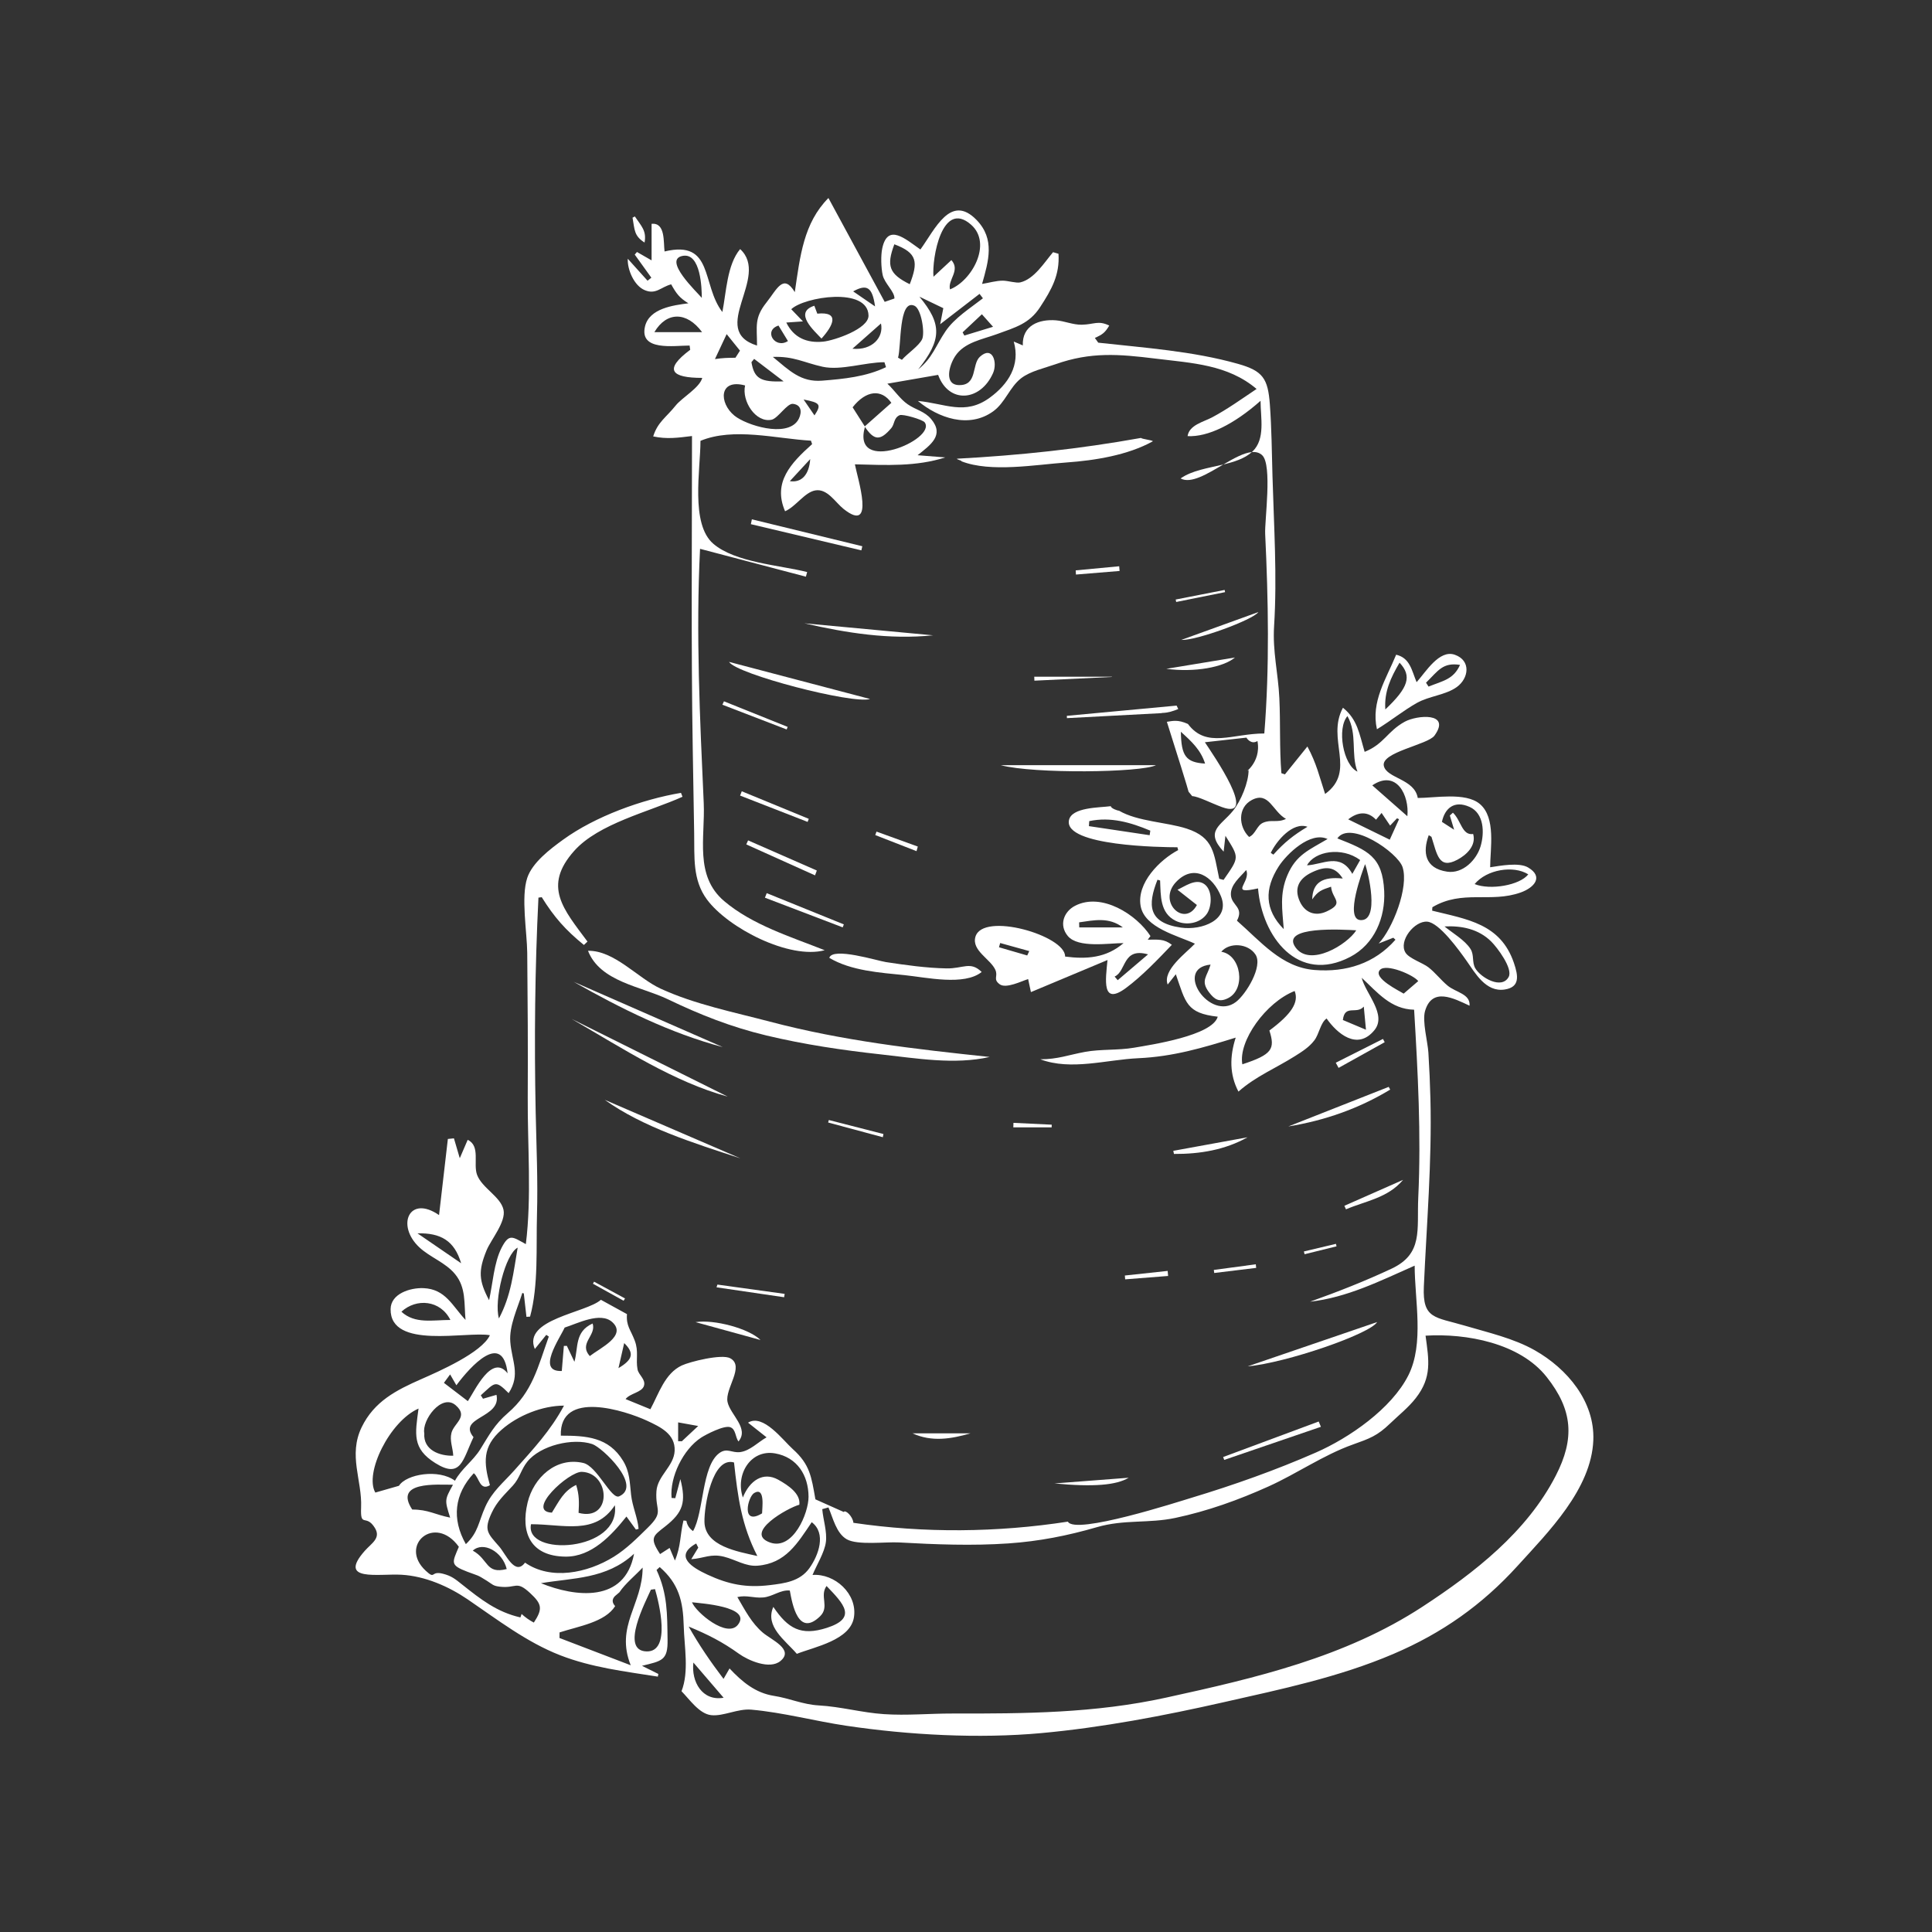 <svg xmlns="http://www.w3.org/2000/svg" xmlns:xlink="http://www.w3.org/1999/xlink" width="500" zoomAndPan="magnify" viewBox="0 0 375 375" height="500" preserveAspectRatio="xMidYMid meet" version="1.0"><rect x="0" y="0" width="375" height="375" fill="#333333" stroke="none"/><defs><clipPath id="fc537476ce"><path d="M 69 62 L 309.938 62 L 309.938 337 L 69 337 Z M 69 62 " clip-rule="nonzero"/></clipPath></defs><path fill="#ffffff" d="M 228.379 136.957 C 221.547 137.594 214.309 138.266 207.074 138.941 C 207.078 139.09 207.086 139.242 207.09 139.391 C 213.223 139.066 219.352 138.742 225.355 138.426 C 225.438 138.398 225.527 138.383 225.629 138.379 C 226.715 138.352 227.719 138.027 228.699 137.621 C 228.59 137.406 228.48 137.188 228.379 136.957 Z M 228.379 136.957 " fill-opacity="1" fill-rule="nonzero"/><g clip-path="url(#fc537476ce)"><path fill="#ffffff" d="M 297.914 262.098 C 293.777 259.75 288.824 258.645 284.285 257.301 C 278.551 255.605 276.086 256.059 276.367 249.73 C 276.91 237.586 277.949 225.469 277.645 213.301 C 277.57 210.301 277.438 207.305 277.25 204.312 C 277.117 202.191 276.023 198.215 276.602 196.234 C 277.969 191.547 282.176 193.781 285.242 195.207 C 285.414 192.891 282.586 192.645 280.98 191.309 C 279.66 190.211 278.621 188.824 277.27 187.762 C 276.164 186.895 273.516 186.051 272.809 184.91 C 271.398 182.641 274.551 178.695 277.023 178.895 C 279.367 179.078 283.215 184.453 284.645 186.473 C 286.316 188.84 288.391 192.652 292.09 192.059 C 295.012 191.594 294.727 189.469 293.844 186.887 C 291.242 179.273 284.773 178.445 277.977 176.758 C 277.992 176.535 278.008 176.312 278.023 176.09 C 283.867 172.625 289.305 175.332 295.184 173.223 C 297.781 172.289 299.668 170.191 296.609 168.379 C 294.84 167.332 291.164 168.051 289.238 168.336 C 289.238 164.773 290.418 158.668 287.195 156.02 C 284.414 153.73 278.5 154.887 275.188 154.887 C 274.555 151.152 269.168 151.109 268.602 148.664 C 267.984 145.992 277.156 144.555 278.434 142.777 C 281.738 138.191 275 138.789 272.645 140.094 C 269.246 141.969 268.668 144.406 264.879 145.934 C 263.848 142.488 263.508 139.648 260.664 137.375 C 257.355 143.508 263.371 149.625 257.203 154.109 C 256.066 150.645 255.559 148.238 253.766 144.895 C 252.059 147.012 250.73 148.664 249.398 150.312 C 249.172 150.234 248.941 150.152 248.715 150.074 C 248.328 145.215 248.551 140.367 248.32 135.508 C 248.09 130.613 246.988 126.457 247.301 121.52 C 247.906 111.875 247.262 102.066 246.988 92.41 C 246.859 87.785 246.82 83.125 246.48 78.508 C 246.109 73.449 245.121 71.988 240.281 70.621 C 231.531 68.148 222.172 67.508 213.168 66.512 C 212.949 66.207 212.73 65.902 212.512 65.594 C 214 64.918 214.48 64.586 215.305 63.188 C 213.141 62.145 212.379 62.977 209.984 63.027 C 208.246 63.062 206.633 62.301 204.926 62.172 C 201.684 61.926 198.375 63.156 198.527 67.047 C 198.066 66.852 197.676 66.684 196.77 66.297 C 198.082 70.898 195.715 74.578 192.07 77.219 C 187.277 80.695 183.43 78.301 178.164 77.824 C 182.098 81.113 188.055 83.25 192.777 79.84 C 195.109 78.156 195.961 75.168 198.18 73.434 C 199.973 72.035 202.77 71.441 204.902 70.688 C 211.711 68.277 217.176 68.73 224.23 69.598 C 231.395 70.48 238.293 70.75 243.902 75.496 C 241.074 77.383 238.262 79.422 235.25 81.02 C 233.605 81.891 230.824 82.484 230.508 84.652 C 234.434 84.855 239.473 82.398 244.672 77.797 C 244.672 81.07 245.656 85.219 243.105 87.637 C 243.066 87.676 243.023 87.711 242.98 87.75 C 243.77 87.68 244.457 87.848 245 88.371 C 246.98 90.277 245.445 101.004 245.57 103.637 C 246.18 116.395 246.434 129.574 245.402 142.367 C 239.223 142.367 234.188 145.344 230.578 140.52 C 228.605 139.625 227.598 139.941 226.488 140.102 C 228.18 145.391 230.758 153.668 230.703 153.68 C 230.945 153.949 231.164 154.242 231.402 154.527 C 232.594 154.582 235.051 155.879 237.215 156.668 C 244.336 159.262 235.453 146.473 233.867 144.07 C 237.047 143.715 239.492 143.445 241.938 143.172 C 242 143.336 242.879 144.586 244.07 143.832 C 244.906 148.227 240.984 150.328 242.352 149.469 C 242.352 151.855 240.887 155.438 239.312 157.387 C 236.988 160.266 233.754 161.258 237.508 165.301 C 237.613 164.375 237.695 163.641 237.855 162.227 C 240.57 166.555 240.59 166.328 237.492 170.789 C 237.211 170.715 236.93 170.641 236.652 170.566 C 235.598 165.633 235.625 162.566 230.355 160.84 C 226.496 159.574 220.828 159.469 217.223 157.367 C 216.973 157.371 215.625 156.914 215.609 156.477 C 213.445 156.777 207.945 156.652 207.477 159.242 C 206.578 164.223 225.574 164.453 228.535 164.453 C 228.582 164.637 228.629 164.82 228.68 165.004 C 225.125 166.879 220.602 171.387 221.395 175.848 C 222.145 180.098 228.562 181.594 231.934 183.168 C 230.305 184.91 225.57 188.312 226.645 191.098 C 227.254 190.328 227.766 189.68 228.227 189.102 C 230.145 194.605 230.254 196.656 236.363 197.34 C 235.336 201.023 223.461 202.785 220.109 203.359 C 216.969 203.898 213.684 203.605 210.59 204.172 C 207.395 204.758 205.309 205.609 201.926 205.609 C 207.906 207.852 214.773 205.676 220.953 205.398 C 227.676 205.094 233.461 203.387 239.848 201.402 C 238.664 205.105 238.637 208.535 240.379 211.879 C 243.785 208.883 247.578 207.375 251.379 204.973 C 252.766 204.098 254.109 203.254 255.121 201.922 C 256.059 200.691 256.305 198.5 257.492 197.688 C 259.516 200.582 263.449 203.996 266.762 199.969 C 269.262 196.926 265.047 192.84 264.305 189.785 C 267.359 192.633 269.961 195.891 274.48 195.984 C 275.207 208.164 275.859 220.184 275.285 232.391 C 274.988 238.695 276.293 243.344 270.074 246.262 C 264.902 248.684 259.648 250.742 254.277 252.66 C 261.449 251.848 267.781 248.676 274.586 245.66 C 274.586 252.297 276.465 260.762 273.375 266.926 C 270.113 273.426 261.863 279.113 255.402 281.941 C 247.617 285.352 239.504 288.234 231.375 290.688 C 228.754 291.477 208.652 297.988 207.277 295.348 C 193.594 297.465 179.328 297.605 165.645 295.578 C 165.527 294.316 164.066 292.961 163.773 293.477 C 162.016 292.691 160.426 291.98 158.27 291.02 C 157.496 286.625 157.211 284.258 153.887 281.273 C 151.973 279.559 148.129 274.328 145.195 276.137 C 146.445 277.125 147.504 277.965 148.789 278.984 C 147.109 279.938 145.586 281.586 143.684 281.848 C 142.051 282.07 141.121 280.941 139.621 282.043 C 136.176 284.566 136.633 293.523 134.52 297.184 C 133.805 296.691 133.371 296.023 133.227 295.188 C 133.039 295.168 132.848 295.148 132.66 295.125 C 131.961 298.035 132.195 300.051 131 302.898 C 130.574 301.883 130.289 301.203 129.973 300.453 C 129.285 300.898 128.699 301.273 128.121 301.645 C 126.031 298.469 126.734 298.148 129.117 296.277 C 132.598 293.543 133.195 291.582 132.059 287.09 C 131.73 288.328 131.398 289.562 131.07 290.797 C 130.832 290.781 130.59 290.766 130.352 290.75 C 129.977 286.711 132.602 281.305 136.098 279.035 C 136.961 278.477 140.598 276.547 141.785 277.035 C 142.848 277.469 142.684 278.863 143.332 279.793 C 145.48 277.25 141.742 274.605 141.215 272.125 C 140.664 269.531 144.613 265.211 141.746 263.641 C 140.102 262.742 133.875 264.312 132.328 265.039 C 129.035 266.59 127.883 270.484 126.242 273.531 C 124.637 272.875 123.031 272.219 121.426 271.562 C 122.262 270.438 124.582 270.277 124.988 269.004 C 125.391 267.738 123.953 266.902 123.746 265.797 C 123.375 263.785 124.004 262.355 123.211 260.23 C 122.41 258.094 121.508 257.359 121.695 255.07 C 120.07 254.176 118.145 253.117 116.633 252.289 C 113.824 254.824 101.367 256.059 103.809 261.84 C 104.531 260.945 105.281 260.02 106.031 259.094 C 106.195 259.203 106.359 259.316 106.523 259.426 C 104.391 265.344 103.379 270.133 98.566 274.277 C 95.957 276.523 94.957 278.523 93.199 281.34 C 91.816 283.555 89.559 285.098 88.309 287.41 C 85.164 285.055 78.855 286.121 77.438 288.391 C 75.496 288.945 74.172 289.328 72.852 289.707 C 70.68 285.957 75.648 275.852 81.238 273.402 C 80.578 278.355 79.957 281.148 84.504 283.988 C 89.5 287.113 89.809 283.355 91.906 278.949 C 88.699 275.047 97.375 275.281 96.367 270.738 C 95.496 270.988 94.621 271.242 93.75 271.492 C 93.605 271.27 93.465 271.051 93.324 270.828 C 96.148 268.273 96.129 267.816 98.727 270.406 C 101.078 266.812 99.332 264.164 99.047 260.441 C 98.805 257.34 100.457 253.914 101.383 250.957 C 101.48 250.992 101.574 251.027 101.668 251.059 C 101.84 252.574 102.012 254.086 102.184 255.598 C 102.418 255.582 102.652 255.57 102.887 255.555 C 104.539 249.5 104.047 242.066 104.227 235.789 C 104.422 229.129 104.113 222.484 103.973 215.824 C 103.688 201.961 103.824 188.07 104.512 174.227 C 104.723 174.199 104.938 174.172 105.152 174.145 C 107.586 178.051 109.77 180.512 113.336 183.418 C 113.566 183.199 113.797 182.98 114.031 182.758 C 109.352 176.461 105.305 172.043 111.453 165.152 C 116.195 159.836 125.996 157.574 132.473 154.652 C 132.375 154.398 132.277 154.148 132.18 153.895 C 124.637 155.16 115.543 158.453 109.305 162.977 C 106.82 164.777 103.34 167.398 102.34 170.391 C 101.094 174.113 102.297 180.957 102.336 184.926 C 102.426 194.297 102.488 203.656 102.434 213.027 C 102.379 222.352 103.215 232.23 102.066 241.484 C 99.516 240.109 98.848 239.316 97.371 242.164 C 95.867 245.07 95.645 249.191 94.93 252.367 C 92.926 248.582 92.812 246.68 94.441 242.695 C 95.297 240.605 98.242 237.164 97.73 234.816 C 97.18 232.273 93.574 230.609 92.605 228.051 C 91.797 225.922 93.309 222.426 90.777 221.242 C 90.211 222.562 89.68 223.793 89.242 224.809 C 88.875 223.559 88.492 222.254 88.109 220.953 C 87.715 220.992 87.32 221.031 86.93 221.07 C 86.367 225.918 85.809 230.766 85.219 235.848 C 79.43 231.844 76.852 237.828 81.367 242.082 C 83.465 244.059 86.461 245.031 88.336 247.316 C 90.488 249.934 90.062 252.988 90.359 256.195 C 87.777 253.453 86.488 250.203 82.188 250.027 C 79.629 249.926 75.855 251.09 75.816 254.094 C 75.715 262.023 90.633 258.344 95.09 259.164 C 93.516 262.551 85.18 266.188 81.766 267.691 C 76.945 269.816 72.637 271.988 70.199 277.02 C 67.551 282.496 70.309 287.309 70.09 292.594 C 69.918 296.664 71.023 293.758 72.754 296.551 C 74.004 298.562 72.109 299.535 70.793 301.027 C 65.453 307.078 73.477 305.41 77.918 305.656 C 82.512 305.914 87.082 307.926 90.77 310.434 C 96.5 314.336 102.215 318.75 108.723 321.281 C 114.844 323.664 121.242 324.418 127.688 325.434 C 127.723 325.262 127.754 325.086 127.785 324.914 C 126.879 324.461 125.973 324.008 124.609 323.332 C 128.496 322.383 129.641 322.293 129.574 318.273 C 129.5 313.289 129.586 309.383 127.438 304.73 C 127.641 304.543 127.848 304.352 128.051 304.164 C 131.734 307.375 132.582 310.746 132.711 315.574 C 132.816 319.641 133.777 324.453 132.281 328.266 C 133.82 329.82 135.723 332.66 138.035 332.91 C 140.418 333.172 143.188 331.605 145.848 331.844 C 152.008 332.395 158.129 334.055 164.254 334.965 C 176.32 336.762 189.988 337.512 202.152 336.391 C 213.977 335.305 225.906 333.027 237.484 330.406 C 248.688 327.871 259.844 325.559 270.449 321.031 C 279.891 317.004 287.68 311.52 294.57 303.922 C 300.523 297.363 308.883 289.035 309.262 279.555 C 309.562 272.047 304.227 265.68 297.914 262.098 Z M 289.445 182.75 C 290.598 183.891 293.715 188.008 292.828 189.629 C 291.465 192.129 287.375 189.738 286.344 187.93 C 285.672 186.746 286.176 185.371 285.422 184.188 C 284.336 182.473 281.914 181.09 280.375 179.82 C 283.738 179.652 287.004 180.328 289.445 182.75 Z M 296.637 169.711 C 294.996 171.836 289.234 172.82 286.223 171.598 C 288.586 168.762 293.75 167.906 296.637 169.711 Z M 277.32 162.105 C 277.492 162.211 277.668 162.32 277.844 162.426 C 278.941 165.824 279.25 168.789 282.852 166.887 C 284.676 165.926 286.57 164.121 285.938 161.875 C 283.762 162.211 283.617 159.262 282.012 157.742 C 281.812 157.922 281.613 158.105 281.414 158.289 C 281.629 159.012 281.848 159.734 282.246 161.055 C 281.129 160.332 280.484 159.918 279.879 159.527 C 280.426 156.906 282.246 155.273 285.25 156.621 C 288.047 157.875 288.172 161.602 287.379 164.27 C 286.598 166.902 283.938 169.645 280.895 169.191 C 276.516 168.543 276.113 165.379 277.32 162.105 Z M 233.906 148.211 C 230.199 147.996 229.273 146.75 229.207 142.039 C 231.25 143.887 233.059 145.531 233.906 148.211 Z M 223.145 162.113 C 219.215 161.523 215.289 160.938 211.359 160.352 C 211.379 160.027 211.398 159.703 211.418 159.379 C 215.609 158.496 219.477 159.641 223.277 161.23 C 223.234 161.523 223.188 161.816 223.145 162.113 Z M 273.168 158.43 C 270.688 156.246 268.605 154.418 266.359 152.438 C 271.086 149.25 273.586 154.441 273.168 158.43 Z M 267.086 159.102 C 267.43 158.684 267.762 158.281 268.164 157.793 C 268.711 158.602 269.203 159.328 269.82 160.242 C 270.348 159.688 270.754 159.258 271.16 158.828 C 271.289 158.887 271.422 158.949 271.551 159.008 C 270.965 160.305 270.379 161.598 269.75 162.98 C 267.188 161.727 264.441 160.383 261.684 159.035 C 263.664 157.488 265.52 157.469 267.086 159.102 Z M 261.539 138.996 C 263.512 142.488 262.16 146.375 263.484 149.773 C 260.699 148.504 259.461 141.363 261.539 138.996 Z M 264.004 166.934 C 263.531 167.77 263.055 168.613 262.484 169.621 C 260.168 165.387 256.738 167.824 253.691 167.961 C 255.145 165.227 260.445 164.281 264.004 166.934 Z M 258.359 172.109 C 258.566 174.574 261.086 175.25 257.5 176.91 C 255.258 177.949 253.273 177.113 252.301 174.996 C 251.07 172.309 252.25 170.473 254.602 169.34 C 257.285 168.047 259.125 168.148 260.625 170.523 C 256.703 170.105 254.781 171.285 254.699 174.57 C 255.809 172.973 256.488 172.727 258.359 172.109 Z M 263.25 180.57 C 261.508 183.34 254.27 187.77 251.469 183.906 C 248.387 179.656 260.711 180.438 263.25 180.57 Z M 264.961 167.73 C 265.512 169.105 267.922 178.914 264.02 178.586 C 260.965 178.328 264.488 169.012 264.961 167.73 Z M 257.68 162.852 C 254.129 164.965 251.586 165.875 249.891 169.859 C 248.332 173.52 248.898 176.555 249.176 180.344 C 245.445 176.559 245.406 172.523 248.195 168.172 C 249.723 165.793 254.336 161.285 257.68 162.852 Z M 253.781 160.477 C 251.066 162.098 249.262 163.539 247.164 165.883 C 246.996 165.77 246.824 165.656 246.656 165.543 C 247.734 163.246 250.918 159.449 253.781 160.477 Z M 242.996 155.27 C 246.312 153.539 247.004 157.512 249.609 158.949 C 247.867 159.777 246.762 158.988 245.152 159.699 C 243.945 160.23 243.691 161.938 242.449 162.453 C 240.402 160.484 240.176 156.742 242.996 155.27 Z M 229.211 180.047 C 222.805 179.121 222.723 175.664 224.668 170.754 L 225.176 170.902 C 225.305 173.844 225.125 177.223 228.195 178.727 C 230.219 179.719 232.996 179.246 234.281 177.328 C 235.289 175.824 235.395 172.426 233.492 171.438 C 231.898 170.605 229.949 172.059 228.551 172.699 C 229.867 173.734 231.086 174.695 232.316 175.66 C 229.934 180.098 224.594 175.066 228.273 171.195 C 231.719 167.574 235.453 170.113 237.004 174.004 C 238.816 178.551 233.277 180.637 229.211 180.047 Z M 239.902 194.473 C 234.84 198.344 227.75 187.938 234.973 187.227 C 234.301 189.574 232.957 190.324 234.664 192.594 C 235.766 194.051 236.684 194.59 238.383 193.734 C 241.879 191.973 240.902 185.328 237.051 184.738 C 238.609 182.859 242.266 183.078 243.699 185.293 C 245.168 187.562 241.863 192.973 239.902 194.473 Z M 246.387 200.023 C 247.531 203.598 246.957 204.68 241.137 206.582 C 240.324 202.074 245.695 194.551 251.293 192.352 C 252.152 194.543 250.688 196.832 246.387 200.023 Z M 264.711 195.375 C 264.871 197.109 264.969 198.152 265.133 199.871 C 263.211 199.062 261.887 198.504 260.652 197.984 C 261.004 194.863 263.336 196.988 264.711 195.375 Z M 255.145 188.273 C 248.738 187.762 244.695 182.734 240.09 178.707 C 241.5 176.066 239.043 175.789 238.918 173.719 C 238.797 171.723 240.676 170.289 241.887 168.875 C 242.898 171.234 238.301 173.758 244.184 172.438 C 244.957 181.832 251.922 191.047 262.082 185.73 C 266.789 183.266 268.918 178.094 268.672 172.969 C 268.352 166.258 265.523 165.066 259.578 162.73 C 262.094 159.121 271.309 165.469 272.234 168.301 C 273.508 172.207 270.289 180.297 267.602 183.133 C 268.551 182.758 269.496 182.383 270.441 182.012 L 270.859 182.398 C 266.809 187.008 261.316 188.762 255.145 188.273 Z M 272.449 192.863 C 271.688 192.359 266.359 189.82 267.859 188.246 C 269.074 186.969 274.352 189.215 275.281 190.43 C 274.449 191.145 273.695 191.793 272.449 192.863 Z M 81.027 239.387 C 85.531 239.293 88.195 240.789 89.504 245.195 C 86.465 243.113 83.945 241.387 81.027 239.387 Z M 77.914 254.605 C 80.809 251.93 85.484 252.324 87.422 256.203 C 83.945 256.203 80.543 257.02 77.914 254.605 Z M 100.48 242.164 C 99.645 247.027 99.227 251.43 96.84 255.906 C 95.832 252.441 98.078 243.41 100.48 242.164 Z M 87.367 266.773 C 87.809 267.539 88.117 268.074 88.582 268.879 C 91.324 265.188 97.562 258.293 98.527 266.562 C 95.453 262.629 92.125 270.027 90.809 271.961 C 89.566 271.012 87.969 269.789 86.164 268.41 C 86.398 268.09 86.816 267.523 87.367 266.773 Z M 88.434 272.746 C 91.023 274.977 88.113 276.207 87.625 278.133 C 87.246 279.625 87.906 281.035 87.977 282.555 C 85.34 282.621 82.125 281.48 82.355 278.211 C 81.84 275.691 85.715 270.41 88.434 272.746 Z M 131.625 276.082 C 132.922 276.316 134.219 276.551 135.516 276.785 C 134.531 277.707 133.441 278.727 132.348 279.746 C 132.105 279.746 131.863 279.746 131.625 279.742 Z M 125.625 275.777 C 128.215 276.984 131.09 278.348 130.949 281.594 C 130.82 284.602 127.625 286.43 127.414 289.434 C 127.141 293.348 128.98 293.344 125.715 296.543 C 123.656 298.566 121.598 300.641 119.129 302.172 C 113.961 305.371 106.895 306.77 101.906 303.305 C 99.949 305.961 98.168 301.637 96.898 300.184 C 94.656 297.609 93.863 297.027 95.426 293.66 C 96.465 291.41 97.926 290.125 99.551 288.348 C 100.879 286.895 101.141 285.234 102.336 283.734 C 104.883 280.535 111.184 279.051 114.945 280.289 C 116.883 280.926 124.742 288.41 120.184 290.434 C 118.633 291.121 115.926 284.586 113.207 283.957 C 107.891 282.727 103.562 286.855 102.41 291.637 C 100.992 297.535 102.992 302.078 109.785 302.141 C 114.824 302.184 118.68 298.023 121.594 294.359 C 122.324 295.363 122.875 296.125 123.43 296.887 C 123.605 296.84 123.777 296.797 123.953 296.75 C 123.738 294.461 122.754 292.469 122.492 290.129 C 122.227 287.742 122.238 285.703 120.965 283.586 C 118.145 278.895 113.754 278.66 108.855 278.66 C 108.562 269.621 121.453 273.836 125.625 275.777 Z M 98.355 304.551 C 94.238 305.594 94.891 302.707 91.77 300.977 C 93.773 299.129 97.512 301.117 98.355 304.551 Z M 111.832 288.223 C 109.387 289.402 108.57 291.297 107.121 293.602 C 101.945 293.371 110.398 285.582 112.953 285.684 C 118.484 285.902 118.879 295.383 112.301 293.645 C 112.414 291.605 112.438 290.152 111.832 288.223 Z M 119.344 292.172 C 120.5 301.203 101.746 302.238 103.07 295.848 C 109.438 295.848 115.492 298.035 119.344 292.172 Z M 121.156 260.688 C 123.109 262.605 122.895 263.871 120.043 265.551 C 120.477 263.648 120.805 262.223 121.156 260.688 Z M 109.598 257.68 C 112.008 256.93 116.547 254.535 118.844 256.621 C 121.738 259.25 116.484 261.645 114.48 263.211 C 112.262 260.719 115.793 259.238 115.031 256.891 C 111.504 258.48 112.281 261.566 111.492 264.32 C 111.004 263.289 110.516 262.258 110.027 261.23 C 109.832 261.234 109.641 261.238 109.445 261.246 C 109.312 262.832 109.184 264.418 109.043 266.105 C 104.008 266.328 108.688 259.738 109.598 257.68 Z M 91.961 285.953 C 93.02 286.762 93.113 289.465 95.094 288.277 C 93.883 283.914 93.594 280.809 97.348 277.52 C 100.547 274.711 105.301 272.832 109.469 272.832 C 106.863 277.703 103.508 281.254 99.812 285.414 C 97.695 287.793 95.559 289.445 94.207 292.441 C 92.852 295.449 92.848 297.434 90.422 299.719 C 87.629 294.785 88.199 290.008 91.961 285.953 Z M 87.922 288.188 C 86.293 291.137 86.293 291.137 87.375 294.57 C 84.402 293.98 83.137 293 80.012 293 C 76.367 287.484 84.75 288.188 87.922 288.188 Z M 103.617 314.941 C 102.754 314.488 101.961 313.934 101.246 313.273 C 101.168 313.496 101.086 313.719 101.008 313.941 C 96.418 312.887 93.324 310.438 89.703 307.562 C 88.355 306.496 87.656 305.879 85.922 305.449 C 83.523 304.855 84.578 306.684 82.633 304.879 C 77.324 299.957 84.41 293.781 89.062 300.23 C 87.758 303.336 87.309 303.777 90.723 305.078 C 92.922 305.918 92.516 305.578 94.535 306.852 C 95.629 307.543 95.672 307.82 97.039 307.977 C 100.281 308.344 100.16 306.676 102.906 309.223 C 105.176 311.332 105.391 312.254 103.617 314.941 Z M 123.07 301.582 C 121.289 311.18 111.684 310.008 104.996 307.301 C 111.133 306.242 117.688 306.562 123.07 301.582 Z M 108.598 317.934 C 108.602 317.574 108.605 317.211 108.609 316.852 C 112.312 315.648 117.441 314.871 119.402 311.746 C 118.785 311.078 118.762 310.438 119.344 309.816 C 119.637 309.566 119.934 309.316 120.23 309.062 C 121.312 307.406 123.379 305.738 124.734 304.266 C 124.734 311.457 119.375 315.605 122.422 323.227 C 117.402 321.305 113 319.617 108.598 317.934 Z M 125.523 320.539 C 120.242 320.434 125.383 310.754 126.344 308.555 C 126.605 308.52 126.871 308.484 127.137 308.445 C 127.867 310.945 130.34 320.633 125.523 320.539 Z M 150.441 282.102 C 154.719 282.855 156.914 286.34 156.938 290.5 C 156.957 293.734 153.902 300.98 149.469 299.402 C 144.234 297.539 152.98 292.637 155.152 292.066 C 155.422 289.918 153.02 288.312 151.07 287.219 C 148.129 285.57 145.492 287.383 144.188 290.664 C 142.684 286.207 145.695 281.27 150.441 282.102 Z M 146.395 289.785 C 148.574 288.523 147.918 292.809 147.918 293.742 C 143.785 296.254 145.133 290.516 146.395 289.785 Z M 142.473 283.863 C 143.211 290.648 143.934 296.043 147 302.02 C 143.16 301.152 136.852 300.125 136.734 295.41 C 136.66 292.379 138.254 282.656 142.473 283.863 Z M 135.129 299.59 C 135.266 299.859 135.402 300.129 135.535 300.395 C 135.164 301.008 134.793 301.621 134.172 302.641 C 136.648 302.465 137.941 301.512 140.52 302.156 C 142.777 302.719 144.738 304.078 147.016 303.902 C 152.504 303.48 154.797 299.531 157.555 295.457 C 160.406 297.598 158.93 301.832 157.09 304.398 C 155.254 306.953 152.297 307.328 149.375 307.676 C 144.855 308.219 141.422 307.543 137.316 305.637 C 134.312 304.242 130.75 302.051 135.129 299.59 Z M 143.246 315.344 C 141.141 318.074 135.07 312.953 134.316 311 C 135.887 311.203 145.98 311.805 143.246 315.344 Z M 134.586 322.695 C 136.629 325.074 138.453 327.203 140.453 329.531 C 136.32 330.246 134.145 326.43 134.586 322.695 Z M 301.969 286.441 C 296.352 297.359 286.215 305.246 276.145 311.832 C 261.086 321.688 243.656 325.711 226.312 329.512 C 212.5 332.539 198.934 332.621 184.848 332.594 C 180.418 332.586 175.984 333.012 171.559 332.711 C 167.277 332.426 163.234 331.262 158.918 331.02 C 155.801 330.844 153.242 329.633 150.23 329.168 C 146.629 328.609 144.039 326.438 141.605 323.848 C 141.184 324.578 140.914 325.043 140.438 325.871 C 137.91 322.539 135.727 319.363 133.668 315.715 C 137.41 317.266 140.203 318.676 143.414 320.984 C 145.195 322.27 149.375 324.129 151.477 322.406 C 154.203 320.164 149.738 318.312 148.066 316.895 C 145.891 315.051 144.625 312.57 143.121 309.988 C 144.988 309.559 146.23 310.223 148.125 310.066 C 149.969 309.918 151.441 308.547 153.301 308.719 C 153.789 311.379 154.938 317.824 159.168 313.73 C 161.074 311.887 159.027 309.824 160.43 307.84 C 163.793 311.336 166.426 314.047 160.504 315.961 C 155.453 317.59 152.945 316.105 150.102 311.898 C 148.422 315.707 152.422 318.383 154.664 321.008 C 158.121 319.648 165.055 318.359 165.75 313.91 C 166.465 309.355 162.004 305.367 157.711 305.699 C 158.484 303.809 160.031 301.352 160.301 299.328 C 160.57 297.297 159.773 294.984 159.598 292.926 L 160.801 292.59 C 161.68 294.629 162.309 297.582 164.344 298.766 C 166.438 299.977 171.926 299.242 174.492 299.387 C 181.582 299.781 188.668 300.062 195.758 299.574 C 201.73 299.16 207.188 298.082 212.922 296.418 C 218.211 294.883 222.93 295.73 228.137 294.625 C 234.371 293.305 240.406 291.145 246.207 288.523 C 251.703 286.043 256.879 282.422 262.543 280.398 C 265.871 279.207 267.316 278.715 269.848 276.27 C 271.504 274.676 273.395 273.184 274.812 271.359 C 277.973 267.301 277.344 264.027 276.699 259.254 C 284.613 258.77 294.98 260.68 300.188 267.246 C 305.281 273.668 305.688 279.219 301.969 286.441 Z M 301.969 286.441 " fill-opacity="1" fill-rule="nonzero"/></g><path fill="#ffffff" d="M 242.98 87.75 C 241.41 87.887 239.449 88.984 237.445 90.156 C 239.57 89.648 241.57 89.016 242.98 87.75 Z M 242.98 87.75 " fill-opacity="1" fill-rule="nonzero"/><path fill="#ffffff" d="M 237.445 90.156 C 234.508 90.859 231.332 91.316 229.152 92.867 C 231.152 93.957 234.348 91.969 237.445 90.156 Z M 237.445 90.156 " fill-opacity="1" fill-rule="nonzero"/><path fill="#ffffff" d="M 190.621 55.109 C 191.898 54.91 193.375 54.465 194.68 54.477 C 195.637 54.488 197.266 54.992 198.031 54.812 C 200.746 54.168 202.68 50.973 204.398 48.949 C 204.75 49.051 205.102 49.156 205.453 49.258 C 205.711 53.352 204.141 56.16 201.871 59.633 C 199.77 62.855 197.07 63.547 193.461 64.867 C 190.656 65.891 187.164 66.438 185.395 69.137 C 184.195 70.965 183.219 74.66 186.105 74.746 C 189.785 74.855 188.562 70.742 190.199 69.246 C 192.668 66.996 193.648 70.391 192.75 72.414 C 190.309 77.93 184.156 78.434 182.09 72.762 C 178.809 73.332 175.727 73.867 172.238 74.473 C 173.605 75.715 174.66 77.422 176.191 78.477 C 177.77 79.566 179.453 79.816 180.734 81.34 C 183.371 84.473 180.594 86.367 178.102 88.359 C 180.238 88.527 181.859 88.656 183.477 88.785 C 177.852 90.582 172.113 90.293 165.934 90.125 C 166.438 92.832 170.02 103.766 163.738 98.785 C 162.145 97.527 160.598 94.793 158.254 95.188 C 156.184 95.535 154.457 98.34 152.383 99.234 C 149.949 93.598 153.531 89.879 157.629 86.207 C 157.555 85.984 157.48 85.762 157.406 85.535 C 150.652 85.148 142.383 82.906 135.961 85.566 C 135.961 91.121 133.973 101.699 138.453 105.543 C 142.727 109.211 151.375 109.691 156.668 111.035 C 156.586 111.332 156.504 111.633 156.422 111.934 C 149.703 110.164 142.98 108.395 135.879 106.527 C 135.055 123.062 135.852 139.375 136.594 155.887 C 136.891 162.547 134.758 169.973 140.555 174.898 C 146 179.523 153.551 181.852 160.074 184.438 C 153.246 186.277 141.332 180.145 137.219 174.594 C 134.383 170.758 134.82 166.32 134.738 161.766 C 134.645 156.387 134.555 151.008 134.465 145.633 C 134.125 125.285 134.316 104.98 134.316 84.633 C 131.598 84.969 129.449 85.277 126.785 84.707 C 127.652 81.926 129.301 81.02 131.133 78.73 C 132.406 77.141 135.781 75.289 136.309 73.348 C 130.305 73.348 128.754 71.785 133.969 67.895 C 133.93 67.621 133.891 67.344 133.852 67.07 C 130.863 67.07 124.051 68.215 125.195 63.367 C 126.031 59.84 130.723 59.25 133.617 58.871 C 131.863 57.789 131.289 57.004 130.273 55.188 C 128.262 55.719 127.32 57.234 125.145 56.32 C 123.062 55.449 121.75 52.305 121.848 50.223 C 123.129 51.645 124.41 53.066 125.691 54.488 C 125.938 54.293 126.18 54.094 126.426 53.898 C 125.352 52.402 124.277 50.91 123.203 49.418 C 123.348 49.246 123.492 49.078 123.637 48.91 C 124.547 49.434 125.457 49.957 126.473 50.539 C 126.473 48.094 126.473 45.812 126.473 43.449 C 129.195 43.152 128.754 47.051 128.992 48.809 C 138.578 46.516 136.113 55.238 140.211 60.562 C 140.977 56.723 141.105 51.402 143.66 48.348 C 149.559 53.766 137.391 64.109 146.938 67.074 C 146.938 63.266 146.363 61.738 148.77 58.711 C 150.809 56.145 152.039 53.008 154.27 56.703 C 155.301 49.688 155.969 43.316 160.797 38.434 C 164.43 45.137 168.008 51.742 171.719 58.59 C 172.367 58.367 173.027 58.141 173.609 57.938 C 173.676 56.617 171.672 55 171.324 53.371 C 171.02 51.953 170.941 49.594 171.25 48.176 C 172.316 43.273 175.734 46.379 178.648 48.426 C 181.488 44.52 184.512 37.504 189.551 42.695 C 193.164 46.418 191.875 50.668 190.621 55.109 Z M 167.891 82.824 C 165.172 92.332 181.844 85.32 179.492 81.992 C 179.098 81.438 175.238 80.312 174.609 80.59 C 173.457 81.102 173.66 82.324 173 83.098 C 170.871 85.586 169.68 85.574 167.828 82.781 C 169.559 81.25 171.285 79.719 173.012 78.188 C 171.098 75.441 168.094 75.746 165.492 79.059 C 166.27 80.281 167.082 81.551 167.891 82.824 Z M 184.391 56.168 C 188.629 54.531 192.648 47.289 188.496 43.621 C 182.832 38.621 180.855 50.219 181.188 53.715 C 182.301 52.68 183.414 51.645 184.664 50.484 C 186.461 52.496 183.926 54.297 184.391 56.168 Z M 152.621 62.605 C 154.059 65.551 156.602 66.637 159.805 66.309 C 161.898 66.094 168.629 63.84 168.578 61.246 C 168.465 55.629 156.082 57.617 153.582 60.02 C 154.211 60.672 154.84 61.328 155.852 62.383 C 154.363 62.484 153.625 62.535 152.621 62.605 Z M 171.973 71.266 C 171.871 70.945 171.77 70.625 171.668 70.305 C 167.922 70.305 163.211 71.969 159.66 71.184 C 156.004 70.371 154.062 69.121 150.008 69.277 C 153.234 71.938 155.445 74.215 159.57 73.887 C 163.832 73.547 168.098 73.129 171.973 71.266 Z M 144.621 74.816 C 139.5 73.43 139.527 78.227 142.555 80.68 C 144.812 82.516 152.566 84.992 154.848 81.633 C 155.473 80.715 155.996 78.645 153.93 78.387 C 152.773 78.242 151.016 81.203 149.766 81.469 C 146.699 82.117 143.941 77.875 144.621 74.816 Z M 178.223 71.703 C 181.027 69.426 181.578 67.168 183.531 64.289 C 185.297 61.688 188.34 59.805 190.785 57.898 C 190.566 57.613 190.348 57.324 190.129 57.039 C 187.777 58.852 185.426 60.664 182.488 62.93 C 182.793 61.375 182.965 60.504 183.098 59.816 C 181.5 59.047 180.012 58.332 178.457 57.586 C 182.91 62.949 182.77 65.961 178.223 71.703 Z M 174.309 69.426 C 174.562 69.566 174.812 69.703 175.062 69.84 C 176.086 68.645 178.355 67.16 178.98 65.848 C 179.559 64.625 178.832 59.969 177.512 59.355 C 174.395 57.91 174.965 67.285 174.309 69.426 Z M 176.582 55.164 C 178.227 50.891 178.105 49.105 173.59 47.418 C 172.027 51.602 172.562 53.172 176.582 55.164 Z M 127.016 64.469 C 130.141 64.469 133.094 64.469 136.273 64.469 C 133.309 60.441 129.387 60.453 127.016 64.469 Z M 136.219 57.82 C 136.219 56.078 136.047 48.988 132.492 49.668 C 128.602 50.414 135.305 56.715 136.219 57.82 Z M 138.77 69.699 C 140.18 69.48 141.336 69.441 142.746 69.441 C 143.031 69 143.387 68.438 143.629 68.059 C 142.602 66.785 141.66 65.617 141.043 64.852 C 140.32 66.395 139.641 67.84 138.77 69.699 Z M 146.379 69.66 C 146.203 69.875 146.031 70.086 145.855 70.301 C 146.391 73.445 147.59 74.211 152.098 74.02 C 150.039 72.449 148.207 71.055 146.379 69.66 Z M 192.75 63.43 C 191.945 62.527 191.305 61.809 190.582 60.996 C 189.289 62.211 188.066 63.359 186.844 64.508 C 186.953 64.715 187.066 64.922 187.18 65.129 C 189.004 64.57 190.828 64.016 192.75 63.43 Z M 170.996 62.789 C 169.266 64.32 167.512 65.871 165.457 67.688 C 169.285 68.051 171.574 65.492 170.996 62.789 Z M 169.848 59.473 C 169.324 55.746 168.285 55.074 165.598 56.555 C 166.969 57.496 168.215 58.352 169.848 59.473 Z M 151.105 63.188 C 148.094 64.16 150.43 67.809 152.941 66.199 C 152.281 65.121 151.707 64.176 151.105 63.188 Z M 153.305 93.391 C 155.578 93.742 157.051 92.156 157.262 89.109 C 156.039 90.43 154.82 91.75 153.305 93.391 Z M 158.09 80.629 C 159.477 78.527 159.223 78.164 155.98 77.547 C 156.766 78.699 157.395 79.613 158.09 80.629 Z M 158.09 80.629 " fill-opacity="1" fill-rule="nonzero"/><path fill="#ffffff" d="M 200.102 192.566 C 199.895 191.586 199.754 190.945 199.559 190.035 C 198.379 190.395 195.27 191.969 194.035 191.043 C 192.676 190.027 193.781 189.535 193.191 188.234 C 192.242 186.137 188.566 184.496 189.328 181.84 C 190.742 176.891 206.871 181.621 206.734 185.668 C 210.898 186.211 214.723 185.945 218.082 183.055 C 215.289 183.055 209.281 184.082 207.27 181.688 C 205.496 179.574 206.469 176.949 208.672 175.812 C 213.824 173.152 220.617 177.516 223.305 181.695 C 223.129 181.926 222.953 182.16 222.777 182.391 C 224.762 182.391 225.902 182.188 227.457 183.387 C 224.781 186.188 221.676 189.449 218.562 191.758 C 213.781 195.297 214.602 190.145 214.965 186.34 C 210.211 188.332 205.238 190.414 200.102 192.566 Z M 209.457 179.027 C 209.465 179.355 209.473 179.684 209.484 180.012 C 212.305 180.012 215.125 180.012 217.945 180.012 C 215.223 177.941 212.332 178.621 209.457 179.027 Z M 222.836 185.242 C 217.828 183.844 218.672 188.516 216.348 189.551 C 216.547 189.785 216.746 190.02 216.945 190.254 C 218.789 188.688 220.629 187.121 222.836 185.242 Z M 199.383 185.457 C 199.516 185.172 199.645 184.887 199.777 184.605 C 197.895 184.082 196.012 183.562 194.133 183.039 C 194.055 183.312 193.98 183.59 193.902 183.863 C 195.73 184.395 197.559 184.926 199.383 185.457 Z M 199.383 185.457 " fill-opacity="1" fill-rule="nonzero"/><path fill="#ffffff" d="M 114.129 184.547 C 119.262 184.457 123.762 189.84 128.223 191.895 C 134.832 194.938 142.422 196.453 149.434 198.301 C 163.59 202.035 177.559 203.617 192.094 205.156 C 185.23 206.707 177.887 205.414 170.996 204.66 C 163.516 203.84 156.055 202.734 148.73 200.98 C 141.938 199.352 135.895 196.969 129.625 193.953 C 124.418 191.449 116.492 190.574 114.129 184.547 Z M 114.129 184.547 " fill-opacity="1" fill-rule="nonzero"/><path fill="#ffffff" d="M 267.262 141.547 C 266.066 136.199 269.039 131.836 270.992 127.078 C 273.699 127.703 274.02 130.176 274.961 132.41 C 276.738 130.441 279.359 126.027 282.375 127.086 C 285.574 128.207 285.098 131.672 282.762 133.355 C 280.621 134.902 277.395 135.098 275.016 136.438 C 272.328 137.957 269.91 139.945 267.262 141.547 Z M 271.652 128.625 C 269.949 131.523 268.645 134.262 268.891 137.703 C 273.363 133.461 274.109 131.25 271.652 128.625 Z M 276.789 132.512 C 276.953 132.762 277.117 133.012 277.281 133.266 C 280.145 132.121 282.121 131.867 283.391 129.055 C 280.02 128.527 279.145 130.203 276.789 132.512 Z M 276.789 132.512 " fill-opacity="1" fill-rule="nonzero"/><path fill="#ffffff" d="M 185.75 89.035 C 197.945 88.375 209.434 87.16 221.473 85 C 221.582 85.215 223.668 85.43 223.781 85.645 C 218.914 88.359 212.477 89.375 207.043 89.762 C 201.055 90.184 192.312 91.758 186.629 89.539 C 186.695 89.371 185.684 89.203 185.75 89.035 Z M 185.75 89.035 " fill-opacity="1" fill-rule="nonzero"/><path fill="#ffffff" d="M 160.965 185.914 C 161.629 183.77 170.293 186.488 171.945 186.738 C 175.812 187.328 179.793 187.891 183.707 187.965 C 186.957 188.031 188.344 186.504 190.543 188.66 C 187.156 191.383 179.816 189.711 175.594 189.277 C 170.828 188.789 165.176 188.438 160.965 185.914 Z M 160.965 185.914 " fill-opacity="1" fill-rule="nonzero"/><path fill="#ffffff" d="M 140.285 203.242 C 130.027 200.508 120.578 195.793 111.348 190.57 C 120.992 194.793 130.637 199.02 140.285 203.242 Z M 140.285 203.242 " fill-opacity="1" fill-rule="nonzero"/><path fill="#ffffff" d="M 141.508 128.473 C 150.633 130.875 160.098 133.363 168.879 135.676 C 165.48 136.707 142.965 130.859 141.508 128.473 Z M 141.508 128.473 " fill-opacity="1" fill-rule="nonzero"/><path fill="#ffffff" d="M 141.238 212.848 C 130.875 210.027 121.051 203.625 110.949 197.766 C 121.387 202.965 131.824 208.16 141.238 212.848 Z M 141.238 212.848 " fill-opacity="1" fill-rule="nonzero"/><path fill="#ffffff" d="M 194.258 148.523 C 204.445 148.523 214.629 148.523 224.367 148.523 C 221.445 149.969 200.727 150.234 194.258 148.523 Z M 194.258 148.523 " fill-opacity="1" fill-rule="nonzero"/><path fill="#ffffff" d="M 242.16 265.211 C 250.438 262.379 258.934 259.473 267.305 256.609 C 265.902 258.934 249.617 264.539 242.16 265.211 Z M 242.16 265.211 " fill-opacity="1" fill-rule="nonzero"/><path fill="#ffffff" d="M 181.117 123.316 C 172.566 124.184 164.312 122.859 156.125 120.984 C 164.457 121.762 172.789 122.539 181.117 123.316 Z M 181.117 123.316 " fill-opacity="1" fill-rule="nonzero"/><path fill="#ffffff" d="M 143.711 224.836 C 134.547 221.836 124.793 218.785 117.383 213.477 C 125.566 217.008 134.898 221.035 143.711 224.836 Z M 143.711 224.836 " fill-opacity="1" fill-rule="nonzero"/><path fill="#ffffff" d="M 269.832 211.492 C 263.727 215.191 257.105 217.496 250.059 218.645 C 256.555 216.086 263.051 213.523 269.547 210.961 C 269.645 211.137 269.738 211.316 269.832 211.492 Z M 269.832 211.492 " fill-opacity="1" fill-rule="nonzero"/><path fill="#ffffff" d="M 145.938 100.801 C 153.082 102.543 160.23 104.285 167.375 106.027 C 167.312 106.293 167.25 106.559 167.188 106.824 C 160.039 105.129 152.891 103.438 145.742 101.742 C 145.809 101.43 145.871 101.117 145.938 100.801 Z M 145.938 100.801 " fill-opacity="1" fill-rule="nonzero"/><path fill="#ffffff" d="M 256.387 276.941 C 250.129 279.086 243.875 281.227 237.617 283.367 C 237.551 283.18 237.484 282.992 237.414 282.805 C 243.598 280.508 249.777 278.211 255.957 275.914 C 256.102 276.258 256.242 276.602 256.387 276.941 Z M 256.387 276.941 " fill-opacity="1" fill-rule="nonzero"/><path fill="#ffffff" d="M 242.145 220.746 C 237.773 223.199 232.91 224.008 227.867 223.98 C 227.824 223.777 227.781 223.574 227.734 223.375 C 232.539 222.496 237.344 221.621 242.145 220.746 Z M 242.145 220.746 " fill-opacity="1" fill-rule="nonzero"/><path fill="#ffffff" d="M 148.82 173.359 C 153.809 175.383 158.797 177.402 163.789 179.426 C 163.715 179.617 163.641 179.809 163.566 180 C 158.535 178.082 153.504 176.164 148.473 174.242 C 148.59 173.949 148.703 173.656 148.82 173.359 Z M 148.82 173.359 " fill-opacity="1" fill-rule="nonzero"/><path fill="#ffffff" d="M 158.195 169.906 C 153.75 167.906 149.301 165.902 144.855 163.902 C 144.973 163.641 145.086 163.379 145.203 163.117 C 149.652 165.066 154.098 167.02 158.547 168.969 C 158.43 169.281 158.312 169.594 158.195 169.906 Z M 158.195 169.906 " fill-opacity="1" fill-rule="nonzero"/><path fill="#ffffff" d="M 272.336 229.012 C 269.387 232.527 265.078 233.102 261.254 234.727 C 261.152 234.5 261.047 234.273 260.945 234.043 C 264.742 232.367 268.539 230.691 272.336 229.012 Z M 272.336 229.012 " fill-opacity="1" fill-rule="nonzero"/><path fill="#ffffff" d="M 147.613 260.09 C 143.184 258.875 139.379 257.828 135.008 256.625 C 138.594 256.055 145.352 257.852 147.613 260.09 Z M 147.613 260.09 " fill-opacity="1" fill-rule="nonzero"/><path fill="#ffffff" d="M 226.383 129.82 C 231.199 129.027 235.57 128.305 239.699 127.621 C 237.496 129.508 231.918 130.547 226.383 129.82 Z M 226.383 129.82 " fill-opacity="1" fill-rule="nonzero"/><path fill="#ffffff" d="M 143.977 153.586 C 148.312 155.367 152.648 157.152 156.984 158.938 C 156.91 159.137 156.836 159.336 156.758 159.531 C 152.391 157.828 148.02 156.125 143.652 154.422 C 143.758 154.145 143.867 153.863 143.977 153.586 Z M 143.977 153.586 " fill-opacity="1" fill-rule="nonzero"/><path fill="#ffffff" d="M 204.672 287.934 C 209.363 287.574 214.055 287.215 219.078 286.828 C 216.688 288.277 212.223 288.656 204.672 287.934 Z M 204.672 287.934 " fill-opacity="1" fill-rule="nonzero"/><path fill="#ffffff" d="M 244.25 118.801 C 243.219 120.316 232.18 124.359 229.277 124.211 C 234.125 122.461 239.344 120.574 244.25 118.801 Z M 244.25 118.801 " fill-opacity="1" fill-rule="nonzero"/><path fill="#ffffff" d="M 215.832 131.395 C 210.812 131.637 205.797 131.879 200.777 132.117 C 200.77 131.863 200.758 131.605 200.746 131.352 C 205.77 131.352 210.793 131.352 215.812 131.352 C 215.82 131.367 215.824 131.379 215.832 131.395 Z M 215.832 131.395 " fill-opacity="1" fill-rule="nonzero"/><path fill="#ffffff" d="M 268.77 202.289 C 265.785 203.953 262.801 205.617 259.816 207.277 C 259.633 206.941 259.453 206.605 259.273 206.27 C 262.324 204.734 265.379 203.195 268.434 201.656 C 268.543 201.867 268.656 202.078 268.77 202.289 Z M 268.77 202.289 " fill-opacity="1" fill-rule="nonzero"/><path fill="#ffffff" d="M 140.523 136.125 C 144.641 137.781 148.762 139.434 152.883 141.09 C 152.816 141.254 152.754 141.418 152.688 141.586 C 148.531 139.984 144.371 138.383 140.215 136.785 C 140.316 136.562 140.418 136.344 140.523 136.125 Z M 140.523 136.125 " fill-opacity="1" fill-rule="nonzero"/><path fill="#ffffff" d="M 177.117 278.211 C 180.867 278.211 184.621 278.211 188.371 278.211 C 184.629 279.293 180.883 279.93 177.117 278.211 Z M 177.117 278.211 " fill-opacity="1" fill-rule="nonzero"/><path fill="#ffffff" d="M 139.246 249.336 C 143.598 249.938 147.949 250.539 152.301 251.141 C 152.266 251.359 152.234 251.578 152.199 251.793 C 147.824 251.152 143.453 250.512 139.078 249.867 C 139.133 249.691 139.191 249.516 139.246 249.336 Z M 139.246 249.336 " fill-opacity="1" fill-rule="nonzero"/><path fill="#ffffff" d="M 208.797 110.707 C 211.609 110.441 214.422 110.176 217.234 109.91 C 217.258 110.215 217.285 110.52 217.312 110.824 C 214.488 111.055 211.664 111.289 208.84 111.52 C 208.824 111.246 208.809 110.977 208.797 110.707 Z M 208.797 110.707 " fill-opacity="1" fill-rule="nonzero"/><path fill="#ffffff" d="M 218.332 247.578 C 221.102 247.281 223.871 246.98 226.641 246.684 C 226.672 247.008 226.703 247.336 226.73 247.664 C 223.953 247.883 221.176 248.102 218.395 248.32 C 218.375 248.074 218.352 247.828 218.332 247.578 Z M 218.332 247.578 " fill-opacity="1" fill-rule="nonzero"/><path fill="#ffffff" d="M 171.355 220.734 C 167.82 219.785 164.281 218.832 160.746 217.879 C 160.789 217.719 160.828 217.559 160.871 217.395 C 164.406 218.301 167.941 219.207 171.477 220.113 C 171.438 220.32 171.398 220.527 171.355 220.734 Z M 171.355 220.734 " fill-opacity="1" fill-rule="nonzero"/><path fill="#ffffff" d="M 123.219 42.008 C 124.523 43.938 125.523 44.801 125.109 47.078 C 123.07 45.777 123.199 44.664 122.777 42.254 C 122.926 42.172 123.07 42.09 123.219 42.008 Z M 123.219 42.008 " fill-opacity="1" fill-rule="nonzero"/><path fill="#ffffff" d="M 177.895 165.207 C 175.227 164.168 172.559 163.129 169.891 162.09 C 169.973 161.863 170.051 161.641 170.129 161.414 C 172.801 162.383 175.473 163.352 178.145 164.316 C 178.059 164.613 177.977 164.91 177.895 165.207 Z M 177.895 165.207 " fill-opacity="1" fill-rule="nonzero"/><path fill="#ffffff" d="M 204.125 218.82 C 201.645 218.82 199.164 218.82 196.684 218.82 C 196.695 218.527 196.703 218.234 196.711 217.945 C 199.188 218.062 201.664 218.184 204.145 218.301 C 204.137 218.473 204.133 218.648 204.125 218.82 Z M 204.125 218.82 " fill-opacity="1" fill-rule="nonzero"/><path fill="#ffffff" d="M 243.824 246.098 C 241.109 246.426 238.395 246.758 235.68 247.086 C 235.652 246.887 235.629 246.691 235.602 246.492 C 238.316 246.129 241.031 245.766 243.75 245.398 C 243.773 245.633 243.797 245.867 243.824 246.098 Z M 243.824 246.098 " fill-opacity="1" fill-rule="nonzero"/><path fill="#ffffff" d="M 237.785 114.934 C 234.621 115.57 231.461 116.207 228.297 116.844 C 228.266 116.684 228.234 116.523 228.203 116.367 C 231.367 115.746 234.531 115.125 237.699 114.508 C 237.727 114.648 237.758 114.793 237.785 114.934 Z M 237.785 114.934 " fill-opacity="1" fill-rule="nonzero"/><path fill="#ffffff" d="M 121.039 252.473 C 119.059 251.375 117.078 250.273 115.094 249.172 C 115.164 249.039 115.234 248.906 115.305 248.773 C 117.309 249.859 119.312 250.945 121.32 252.031 C 121.227 252.18 121.133 252.328 121.039 252.473 Z M 121.039 252.473 " fill-opacity="1" fill-rule="nonzero"/><path fill="#ffffff" d="M 253.086 242.906 C 255.16 242.414 257.234 241.922 259.305 241.43 C 259.344 241.59 259.383 241.75 259.422 241.91 C 257.355 242.422 255.285 242.934 253.219 243.445 C 253.176 243.266 253.133 243.086 253.086 242.906 Z M 253.086 242.906 " fill-opacity="1" fill-rule="nonzero"/><path fill="#ffffff" d="M 158.062 59.344 C 158.367 60.16 158.594 60.766 158.637 60.879 C 163.078 60.434 161.734 63.188 159.449 65.715 C 158.066 64.223 153.953 60.66 158.062 59.344 Z M 158.062 59.344 " fill-opacity="1" fill-rule="nonzero"/></svg>
